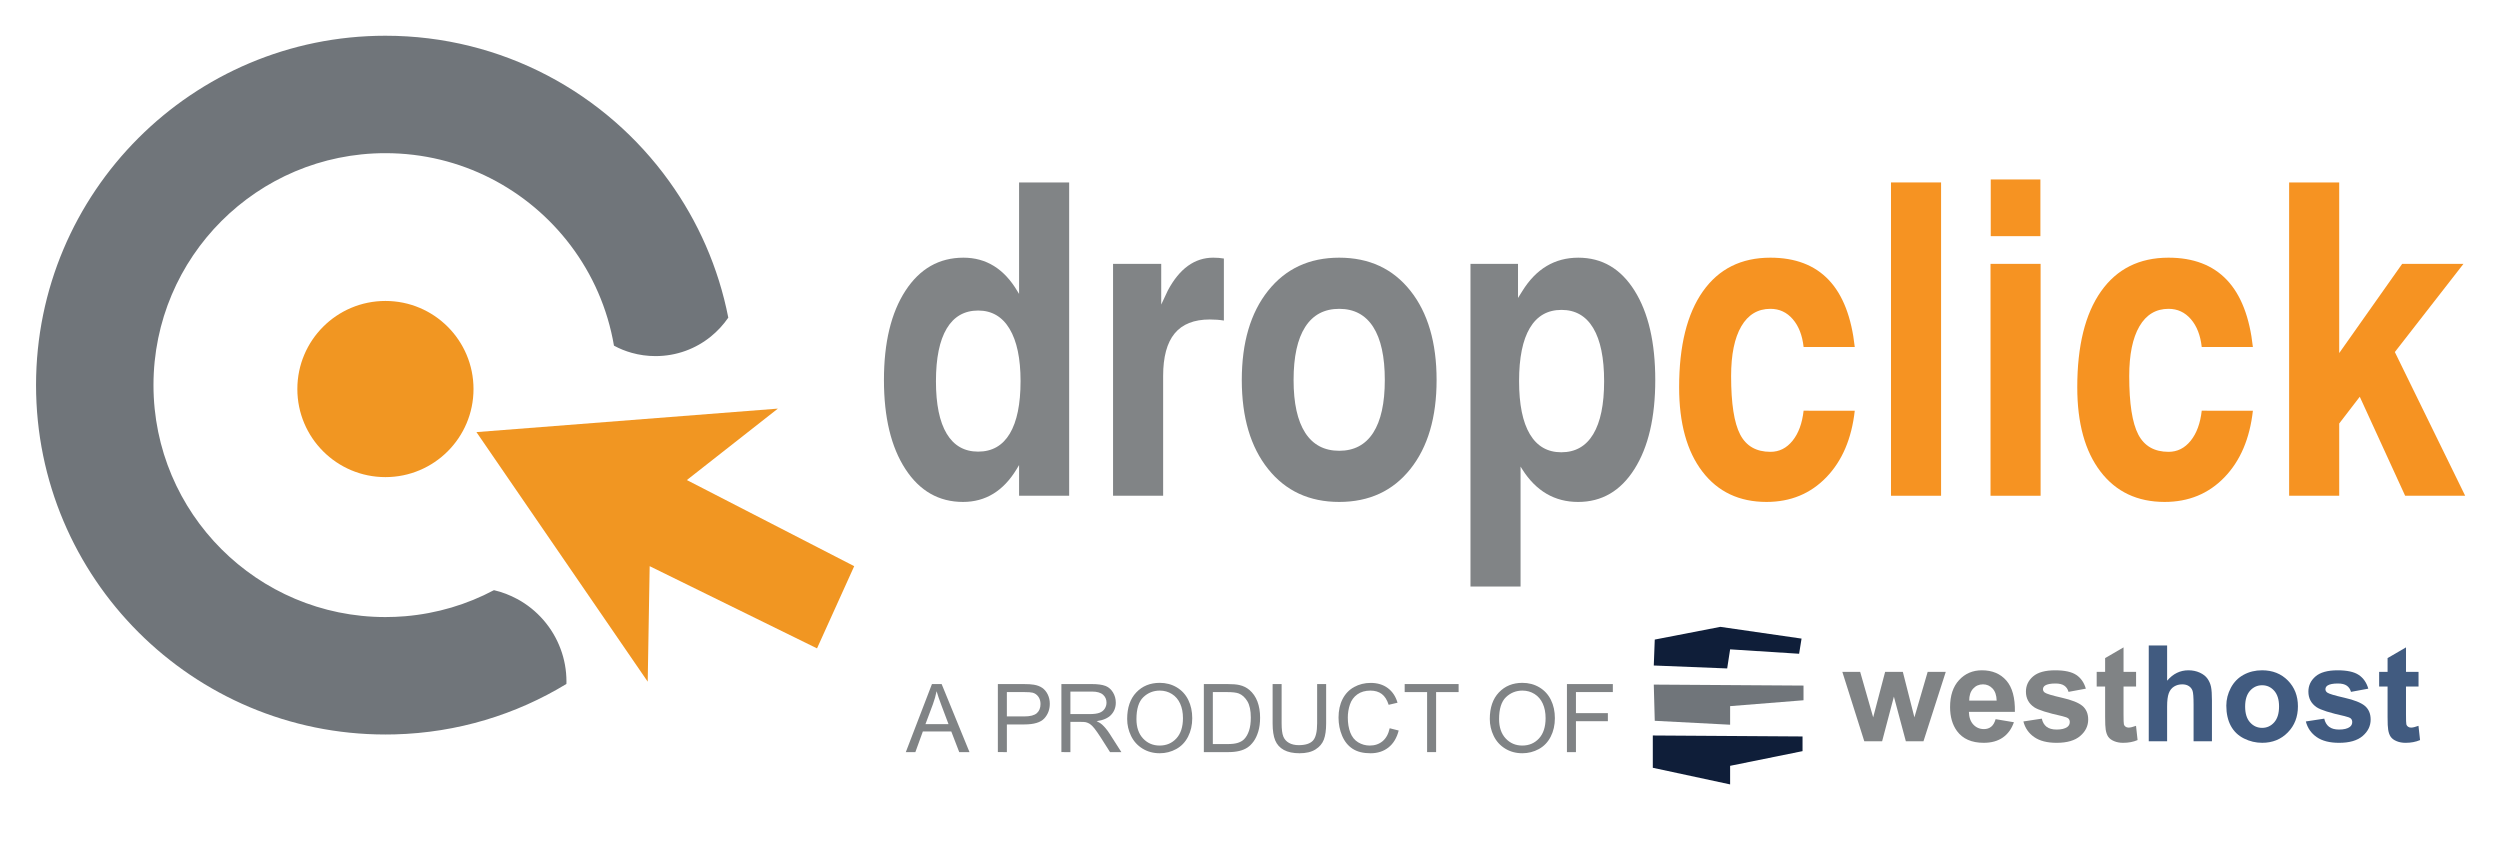 <?xml version="1.0" encoding="utf-8"?>
<!-- Generator: Adobe Illustrator 16.0.0, SVG Export Plug-In . SVG Version: 6.00 Build 0)  -->
<!DOCTYPE svg PUBLIC "-//W3C//DTD SVG 1.1//EN" "http://www.w3.org/Graphics/SVG/1.1/DTD/svg11.dtd">
<svg version="1.1" id="Layer_1" xmlns="http://www.w3.org/2000/svg" xmlns:xlink="http://www.w3.org/1999/xlink" x="0px" y="0px"
	 width="425.749px" height="145.509px" viewBox="0 0 425.749 145.509" enable-background="new 0 0 425.749 145.509"
	 xml:space="preserve">
<g>
	<g>
		<path fill="#818486" d="M164.001,85.479c-4.114,0-7.387-1.869-9.818-5.609c-2.432-3.738-3.648-8.789-3.648-15.153
			c0-6.389,1.222-11.457,3.666-15.209c2.444-3.75,5.735-5.626,9.873-5.626c3.872,0,6.933,1.9,9.183,5.699l0.291,0.472V31.07h4.247
			h4.283v53.357h-4.247h-4.283V79.2l-0.436,0.725C170.861,83.628,167.824,85.479,164.001,85.479z M166.578,52.884
			c-2.348,0-4.132,1.022-5.354,3.067c-1.222,2.045-1.833,5.039-1.833,8.983c0,3.92,0.611,6.896,1.833,8.929
			c1.222,2.033,3.006,3.049,5.354,3.049c2.371,0,4.167-1.021,5.39-3.066c1.222-2.045,1.833-5.028,1.833-8.948
			c0-3.848-0.623-6.812-1.869-8.893C170.685,53.925,168.901,52.884,166.578,52.884z"/>
		<path fill="#818486" d="M189.553,44.935h4.102h4.101v6.933l1.125-2.396c1.984-3.726,4.561-5.59,7.731-5.59
			c0.653,0,1.258,0.049,1.815,0.146V54.59c-0.726-0.121-1.524-0.182-2.396-0.182c-2.686,0-4.682,0.793-5.989,2.378
			s-1.96,3.999-1.96,7.241v20.399h-4.247h-4.283V44.935z"/>
		<path fill="#818486" d="M215.959,79.87c-2.989-3.738-4.483-8.789-4.483-15.153c0-6.389,1.494-11.457,4.483-15.209
			c2.988-3.75,7.023-5.626,12.105-5.626c5.104,0,9.146,1.876,12.122,5.626c2.977,3.752,4.465,8.82,4.465,15.209
			c0,6.364-1.488,11.415-4.465,15.153c-2.977,3.74-7.018,5.609-12.122,5.609C222.983,85.479,218.948,83.61,215.959,79.87z
			 M233.854,73.7c1.319-2.045,1.978-5.039,1.978-8.983c0-3.969-0.658-6.981-1.978-9.038s-3.249-3.085-5.789-3.085
			c-2.541,0-4.471,1.028-5.79,3.085c-1.319,2.057-1.978,5.069-1.978,9.038c0,3.944,0.659,6.938,1.978,8.983
			c1.319,2.045,3.249,3.068,5.79,3.068C230.604,76.769,232.534,75.745,233.854,73.7z"/>
		<path fill="#818486" d="M250.423,44.935h4.028h4.065v5.808l0.727-1.161c2.346-3.799,5.528-5.699,9.545-5.699
			c4.041,0,7.235,1.876,9.582,5.626c2.348,3.752,3.521,8.82,3.521,15.209c0,6.364-1.18,11.415-3.539,15.153
			c-2.359,3.74-5.56,5.609-9.601,5.609c-3.992,0-7.163-1.852-9.509-5.555l-0.291-0.471V99.89h-4.246h-4.283V44.935z M265.885,77.022
			c2.396,0,4.21-1.029,5.444-3.086s1.852-5.057,1.852-9.001c0-3.969-0.617-6.987-1.852-9.057c-1.234-2.068-3.037-3.103-5.408-3.103
			s-4.168,1.028-5.391,3.085c-1.222,2.057-1.832,5.069-1.832,9.038s0.61,6.981,1.832,9.038
			C261.753,75.993,263.538,77.022,265.885,77.022z"/>
		<path fill="#F69322" d="M315.865,69.944c-0.532,4.768-2.147,8.547-4.846,11.342s-6.093,4.193-10.181,4.193
			c-4.646,0-8.289-1.725-10.926-5.174c-2.638-3.447-3.957-8.232-3.957-14.354c0-7.065,1.35-12.511,4.048-16.334
			s6.526-5.735,11.487-5.735c4.234,0,7.551,1.266,9.945,3.794c2.396,2.528,3.871,6.333,4.429,11.415h-8.712
			c-0.217-1.984-0.832-3.563-1.846-4.737c-1.014-1.173-2.281-1.76-3.802-1.76c-2.148,0-3.802,0.992-4.961,2.977
			s-1.737,4.815-1.737,8.493c0,4.646,0.512,7.955,1.539,9.927c1.025,1.973,2.746,2.957,5.159,2.957c1.496,0,2.751-0.629,3.765-1.887
			c1.015-1.258,1.642-2.963,1.883-5.118H315.865z"/>
		<path fill="#F69322" d="M322.035,31.07h4.247h4.283v53.357h-4.247h-4.283V31.07z"/>
		<path fill="#F69322" d="M338.985,44.935h4.247h4.282v39.492h-4.246h-4.283V44.935z M339.022,30.562h8.457v9.655h-8.457V30.562z"/>
		<path fill="#F69322" d="M383.667,69.944c-0.533,4.768-2.148,8.547-4.846,11.342c-2.698,2.795-6.092,4.193-10.182,4.193
			c-4.646,0-8.287-1.725-10.925-5.174c-2.638-3.447-3.956-8.232-3.956-14.354c0-7.065,1.348-12.511,4.047-16.334
			c2.697-3.823,6.527-5.735,11.488-5.735c4.234,0,7.549,1.266,9.945,3.794c2.395,2.528,3.87,6.333,4.428,11.415h-8.711
			c-0.219-1.984-0.834-3.563-1.848-4.737c-1.014-1.173-2.28-1.76-3.801-1.76c-2.148,0-3.803,0.992-4.961,2.977
			s-1.738,4.815-1.738,8.493c0,4.646,0.514,7.955,1.539,9.927c1.026,1.973,2.746,2.957,5.16,2.957c1.496,0,2.751-0.629,3.766-1.887
			c1.014-1.258,1.641-2.963,1.883-5.118H383.667z"/>
		<path fill="#F69322" d="M389.837,31.07h4.247h4.282v29.057l10.721-15.191h5.221h5.221l-11.688,15.016l11.978,24.476h-5.112h-5.111
			l-7.727-16.862l-3.502,4.557v12.305h-4.246h-4.283V31.07z"/>
	</g>
</g>
<g>
	<g>
		<path fill="#808385" d="M154.26,128.083l4.45-11.588h1.652l4.742,11.588h-1.747l-1.352-3.51h-4.846l-1.272,3.51H154.26z
			 M157.604,123.323h3.928l-1.209-3.209c-0.369-0.975-0.643-1.775-0.822-2.402c-0.147,0.742-0.355,1.48-0.625,2.213L157.604,123.323
			z"/>
		<path fill="#808385" d="M169.935,128.083v-11.588h4.371c0.769,0,1.356,0.037,1.763,0.109c0.569,0.096,1.046,0.275,1.431,0.543
			c0.384,0.266,0.694,0.639,0.929,1.117c0.234,0.48,0.352,1.008,0.352,1.582c0,0.984-0.313,1.818-0.94,2.502
			c-0.627,0.682-1.76,1.023-3.399,1.023h-2.972v4.711H169.935z M171.468,122.005h2.996c0.991,0,1.694-0.186,2.111-0.555
			c0.416-0.369,0.624-0.887,0.624-1.557c0-0.484-0.122-0.9-0.367-1.244c-0.245-0.346-0.568-0.574-0.968-0.684
			c-0.258-0.068-0.735-0.104-1.431-0.104h-2.964V122.005z"/>
		<path fill="#808385" d="M180.755,128.083v-11.588h5.138c1.033,0,1.818,0.104,2.355,0.313c0.538,0.207,0.967,0.574,1.289,1.102
			s0.482,1.109,0.482,1.748c0,0.822-0.267,1.514-0.798,2.078c-0.533,0.564-1.354,0.922-2.466,1.074
			c0.406,0.195,0.714,0.389,0.925,0.578c0.448,0.41,0.872,0.924,1.272,1.541l2.016,3.154h-1.929l-1.533-2.412
			c-0.448-0.695-0.817-1.227-1.107-1.596c-0.29-0.369-0.549-0.627-0.778-0.775c-0.229-0.146-0.462-0.25-0.7-0.309
			c-0.174-0.035-0.458-0.055-0.854-0.055h-1.778v5.146H180.755z M182.289,121.608h3.296c0.701,0,1.249-0.072,1.644-0.217
			c0.396-0.145,0.696-0.377,0.901-0.695s0.308-0.666,0.308-1.039c0-0.549-0.199-1-0.597-1.352c-0.398-0.354-1.026-0.531-1.885-0.531
			h-3.667V121.608z"/>
		<path fill="#808385" d="M191.956,122.438c0-1.924,0.516-3.43,1.549-4.518c1.033-1.088,2.366-1.631,4-1.631
			c1.069,0,2.034,0.254,2.893,0.766s1.514,1.225,1.964,2.139s0.676,1.951,0.676,3.109c0,1.176-0.237,2.227-0.711,3.154
			s-1.146,1.631-2.016,2.107c-0.869,0.477-1.807,0.715-2.814,0.715c-1.091,0-2.065-0.264-2.924-0.791s-1.51-1.246-1.953-2.158
			C192.177,124.421,191.956,123.456,191.956,122.438z M193.537,122.462c0,1.396,0.375,2.498,1.126,3.301s1.693,1.205,2.826,1.205
			c1.154,0,2.104-0.406,2.85-1.217c0.746-0.813,1.119-1.963,1.119-3.455c0-0.943-0.16-1.766-0.479-2.469
			c-0.319-0.705-0.785-1.25-1.399-1.637s-1.303-0.582-2.067-0.582c-1.086,0-2.02,0.373-2.802,1.119
			C193.928,119.474,193.537,120.718,193.537,122.462z"/>
		<path fill="#808385" d="M205.014,128.083v-11.588h3.992c0.901,0,1.588,0.055,2.063,0.166c0.664,0.152,1.23,0.43,1.699,0.83
			c0.611,0.516,1.068,1.176,1.372,1.98c0.303,0.803,0.455,1.721,0.455,2.754c0,0.881-0.103,1.66-0.309,2.34
			s-0.469,1.242-0.791,1.688c-0.321,0.445-0.673,0.795-1.055,1.051c-0.382,0.256-0.843,0.449-1.383,0.582
			c-0.54,0.131-1.161,0.197-1.861,0.197H205.014z M206.547,126.716h2.474c0.764,0,1.363-0.072,1.798-0.215
			c0.435-0.143,0.781-0.342,1.039-0.6c0.364-0.363,0.647-0.854,0.85-1.467c0.203-0.613,0.304-1.357,0.304-2.232
			c0-1.213-0.199-2.145-0.597-2.795c-0.398-0.65-0.881-1.086-1.451-1.309c-0.411-0.158-1.072-0.236-1.984-0.236h-2.435V126.716z"/>
		<path fill="#808385" d="M224.309,116.495h1.533v6.695c0,1.164-0.132,2.088-0.395,2.773c-0.264,0.686-0.739,1.242-1.427,1.672
			c-0.688,0.43-1.59,0.645-2.708,0.645c-1.085,0-1.973-0.188-2.664-0.561c-0.69-0.375-1.183-0.916-1.478-1.625
			c-0.295-0.709-0.443-1.678-0.443-2.904v-6.695h1.534v6.688c0,1.006,0.093,1.748,0.28,2.225s0.509,0.844,0.964,1.102
			c0.456,0.26,1.013,0.389,1.672,0.389c1.127,0,1.931-0.256,2.411-0.768s0.72-1.494,0.72-2.947V116.495z"/>
		<path fill="#808385" d="M236.663,124.021l1.533,0.387c-0.322,1.26-0.9,2.219-1.734,2.881c-0.836,0.662-1.857,0.992-3.063,0.992
			c-1.249,0-2.265-0.254-3.048-0.764c-0.781-0.508-1.377-1.244-1.786-2.209c-0.409-0.963-0.613-2-0.613-3.105
			c0-1.207,0.23-2.26,0.692-3.158c0.461-0.898,1.117-1.58,1.968-2.047c0.851-0.467,1.787-0.699,2.81-0.699
			c1.159,0,2.134,0.295,2.925,0.885s1.341,1.42,1.652,2.49l-1.51,0.355c-0.27-0.844-0.659-1.457-1.17-1.842
			c-0.512-0.385-1.154-0.578-1.93-0.578c-0.89,0-1.635,0.215-2.232,0.641c-0.598,0.428-1.018,1-1.261,1.719
			c-0.242,0.721-0.363,1.463-0.363,2.227c0,0.984,0.144,1.846,0.431,2.58s0.734,1.285,1.34,1.648s1.262,0.545,1.969,0.545
			c0.858,0,1.586-0.248,2.182-0.742C236.049,125.729,236.452,124.995,236.663,124.021z"/>
		<path fill="#808385" d="M243.034,128.083v-10.221h-3.818v-1.367h9.185v1.367h-3.833v10.221H243.034z"/>
		<path fill="#808385" d="M253.712,122.438c0-1.924,0.517-3.43,1.549-4.518c1.033-1.088,2.367-1.631,4-1.631
			c1.07,0,2.034,0.254,2.893,0.766c0.859,0.512,1.514,1.225,1.965,2.139s0.676,1.951,0.676,3.109c0,1.176-0.237,2.227-0.711,3.154
			c-0.475,0.928-1.146,1.631-2.016,2.107s-1.808,0.715-2.814,0.715c-1.091,0-2.065-0.264-2.924-0.791
			c-0.859-0.527-1.51-1.246-1.953-2.158C253.934,124.421,253.712,123.456,253.712,122.438z M255.293,122.462
			c0,1.396,0.376,2.498,1.126,3.301c0.752,0.803,1.693,1.205,2.826,1.205c1.154,0,2.104-0.406,2.85-1.217
			c0.746-0.813,1.119-1.963,1.119-3.455c0-0.943-0.16-1.766-0.479-2.469c-0.319-0.705-0.785-1.25-1.399-1.637
			s-1.304-0.582-2.067-0.582c-1.086,0-2.02,0.373-2.802,1.119S255.293,120.718,255.293,122.462z"/>
		<path fill="#808385" d="M266.849,128.083v-11.588h7.817v1.367h-6.284v3.588h5.438v1.367h-5.438v5.266H266.849z"/>
	</g>
</g>
<g>
	<g>
		<path fill="#808385" d="M317.487,126.235l-3.738-11.816h3.037l2.215,7.744l2.035-7.744h3.016l1.97,7.744l2.259-7.744h3.082
			l-3.795,11.816h-3.004l-2.035-7.6l-2.004,7.6H317.487z"/>
		<path fill="#808385" d="M339.853,122.474l3.115,0.523c-0.4,1.143-1.033,2.012-1.897,2.609s-1.945,0.895-3.243,0.895
			c-2.055,0-3.576-0.67-4.563-2.014c-0.778-1.074-1.168-2.432-1.168-4.072c0-1.957,0.512-3.492,1.535-4.6
			c1.023-1.109,2.318-1.664,3.884-1.664c1.758,0,3.146,0.58,4.161,1.74c1.017,1.162,1.502,2.939,1.458,5.336h-7.833
			c0.021,0.928,0.273,1.648,0.756,2.164s1.083,0.773,1.803,0.773c0.49,0,0.901-0.133,1.235-0.4
			C339.429,123.497,339.682,123.067,339.853,122.474z M340.03,119.313c-0.022-0.904-0.256-1.592-0.701-2.064
			c-0.445-0.471-0.986-0.705-1.625-0.705c-0.682,0-1.246,0.248-1.691,0.744c-0.444,0.498-0.663,1.174-0.656,2.025H340.03z"/>
		<path fill="#808385" d="M344.581,122.864l3.138-0.479c0.134,0.607,0.404,1.068,0.812,1.385c0.408,0.314,0.98,0.473,1.715,0.473
			c0.808,0,1.416-0.148,1.824-0.445c0.274-0.207,0.412-0.486,0.412-0.834c0-0.238-0.074-0.434-0.223-0.59
			c-0.156-0.148-0.505-0.285-1.047-0.412c-2.521-0.557-4.12-1.064-4.795-1.523c-0.935-0.639-1.402-1.525-1.402-2.66
			c0-1.023,0.404-1.885,1.213-2.582s2.063-1.045,3.762-1.045c1.616,0,2.818,0.264,3.604,0.789c0.786,0.527,1.327,1.307,1.624,2.338
			l-2.948,0.545c-0.126-0.461-0.365-0.813-0.718-1.057c-0.352-0.246-0.855-0.367-1.508-0.367c-0.823,0-1.412,0.115-1.77,0.344
			c-0.236,0.164-0.355,0.375-0.355,0.635c0,0.223,0.104,0.412,0.312,0.568c0.282,0.207,1.255,0.5,2.921,0.879
			c1.665,0.377,2.828,0.842,3.488,1.391c0.652,0.557,0.979,1.33,0.979,2.324c0,1.084-0.452,2.016-1.357,2.793
			c-0.904,0.779-2.244,1.168-4.016,1.168c-1.61,0-2.885-0.326-3.822-0.979C345.483,124.87,344.87,123.983,344.581,122.864z"/>
		<path fill="#808385" d="M363.774,114.419v2.492h-2.137v4.762c0,0.965,0.021,1.525,0.062,1.686c0.041,0.16,0.134,0.291,0.278,0.395
			c0.145,0.105,0.32,0.156,0.529,0.156c0.289,0,0.707-0.1,1.257-0.301l0.267,2.426c-0.727,0.313-1.551,0.467-2.47,0.467
			c-0.563,0-1.072-0.094-1.524-0.283c-0.453-0.189-0.785-0.434-0.996-0.734s-0.357-0.707-0.439-1.219
			c-0.066-0.363-0.1-1.098-0.1-2.203v-5.15h-1.436v-2.492h1.436v-2.348l3.137-1.826v4.174H363.774z"/>
		<path fill="#415B80" d="M369.06,109.923v5.998c1.009-1.18,2.215-1.77,3.616-1.77c0.72,0,1.368,0.133,1.947,0.4
			s1.015,0.607,1.308,1.023s0.493,0.875,0.601,1.379c0.107,0.506,0.161,1.287,0.161,2.35v6.932h-3.127v-6.242
			c0-1.238-0.059-2.025-0.178-2.359c-0.118-0.334-0.328-0.6-0.629-0.795c-0.3-0.197-0.676-0.295-1.129-0.295
			c-0.52,0-0.982,0.125-1.391,0.377c-0.408,0.254-0.707,0.633-0.896,1.141c-0.188,0.51-0.283,1.26-0.283,2.254v5.92h-3.127v-16.313
			H369.06z"/>
		<path fill="#415B80" d="M379.141,120.159c0-1.037,0.256-2.043,0.768-3.016c0.512-0.971,1.237-1.713,2.175-2.225
			c0.939-0.512,1.986-0.768,3.144-0.768c1.788,0,3.253,0.58,4.396,1.74c1.143,1.162,1.713,2.629,1.713,4.402
			c0,1.787-0.576,3.27-1.73,4.445c-1.152,1.176-2.605,1.762-4.355,1.762c-1.083,0-2.116-0.244-3.099-0.734
			c-0.983-0.488-1.73-1.207-2.242-2.152S379.141,121.517,379.141,120.159z M382.345,120.327c0,1.172,0.278,2.068,0.834,2.691
			c0.557,0.623,1.243,0.936,2.059,0.936c0.816,0,1.501-0.313,2.054-0.936c0.552-0.623,0.829-1.527,0.829-2.715
			c0-1.156-0.277-2.047-0.829-2.67c-0.553-0.623-1.237-0.936-2.054-0.936c-0.815,0-1.502,0.313-2.059,0.936
			C382.623,118.257,382.345,119.155,382.345,120.327z"/>
		<path fill="#415B80" d="M392.683,122.864l3.137-0.479c0.134,0.607,0.404,1.068,0.813,1.385c0.408,0.314,0.979,0.473,1.714,0.473
			c0.808,0,1.417-0.148,1.825-0.445c0.273-0.207,0.411-0.486,0.411-0.834c0-0.238-0.074-0.434-0.223-0.59
			c-0.155-0.148-0.505-0.285-1.046-0.412c-2.521-0.557-4.121-1.064-4.795-1.523c-0.936-0.639-1.402-1.525-1.402-2.66
			c0-1.023,0.404-1.885,1.213-2.582s2.063-1.045,3.761-1.045c1.616,0,2.818,0.264,3.604,0.789c0.787,0.527,1.328,1.307,1.625,2.338
			l-2.949,0.545c-0.125-0.461-0.365-0.813-0.717-1.057c-0.353-0.246-0.855-0.367-1.508-0.367c-0.824,0-1.413,0.115-1.77,0.344
			c-0.237,0.164-0.355,0.375-0.355,0.635c0,0.223,0.104,0.412,0.311,0.568c0.282,0.207,1.256,0.5,2.922,0.879
			c1.664,0.377,2.828,0.842,3.488,1.391c0.652,0.557,0.979,1.33,0.979,2.324c0,1.084-0.453,2.016-1.357,2.793
			c-0.905,0.779-2.244,1.168-4.017,1.168c-1.61,0-2.884-0.326-3.822-0.979S392.972,123.983,392.683,122.864z"/>
		<path fill="#415B80" d="M411.876,114.419v2.492h-2.137v4.762c0,0.965,0.021,1.525,0.061,1.686c0.041,0.16,0.135,0.291,0.279,0.395
			c0.145,0.105,0.32,0.156,0.528,0.156c0.289,0,0.708-0.1,1.257-0.301l0.268,2.426c-0.728,0.313-1.551,0.467-2.471,0.467
			c-0.563,0-1.072-0.094-1.523-0.283c-0.453-0.189-0.785-0.434-0.996-0.734c-0.212-0.301-0.358-0.707-0.439-1.219
			c-0.067-0.363-0.101-1.098-0.101-2.203v-5.15h-1.436v-2.492h1.436v-2.348l3.138-1.826v4.174H411.876z"/>
	</g>
</g>
<polygon fill="#0F1E39" points="281.638,113.335 281.804,108.919 292.972,106.753 306.804,108.753 306.388,111.335 294.638,110.585 
	294.138,113.835 "/>
<polygon fill="#0F1E39" points="281.472,130.753 281.472,125.253 306.972,125.419 306.972,127.919 294.638,130.419 294.638,133.585 
	"/>
<polygon fill="#70757A" points="281.804,122.753 281.638,116.587 307.138,116.753 307.138,119.253 294.638,120.253 294.638,123.419 
	"/>
<path fill="#70757A" d="M113.958,30.866c-10.79-15.011-28.42-24.78-48.32-24.78c-32.86,0-59.5,26.64-59.5,59.5
	c0,32.861,26.64,59.5,59.5,59.5c0.53,0,1.06-0.01,1.58-0.02c10.69-0.279,20.68-3.381,29.24-8.59c0.01-0.131,0.01-0.26,0.01-0.391
	c0-1.959-0.35-3.84-1-5.57c-1.35-3.648-3.99-6.66-7.37-8.5c-0.01,0-0.01,0-0.01,0c-1.24-0.67-2.57-1.189-3.97-1.51
	c-4.57,2.43-9.69,3.98-15.13,4.441c-1.1,0.09-2.22,0.139-3.35,0.139c-21.82,0-39.5-17.68-39.5-39.5c0-21.82,17.68-39.5,39.5-39.5
	c12.88,0,24.32,6.16,31.53,15.7c3.72,4.92,6.31,10.74,7.39,17.08c0.95,0.52,1.97,0.93,3.04,1.229c1.28,0.36,2.64,0.55,4.04,0.55
	c3.58,0,6.86-1.25,9.43-3.34c1.13-0.92,2.13-2,2.96-3.21C122.358,45.555,118.858,37.675,113.958,30.866z"/>
<polygon fill="#F19622" points="110.305,116.087 81.138,73.587 132.471,69.586 116.971,81.753 145.471,96.419 139.138,110.419 
	110.638,96.419 "/>
<circle fill="#F19622" cx="65.638" cy="66.252" r="15"/>
</svg>
